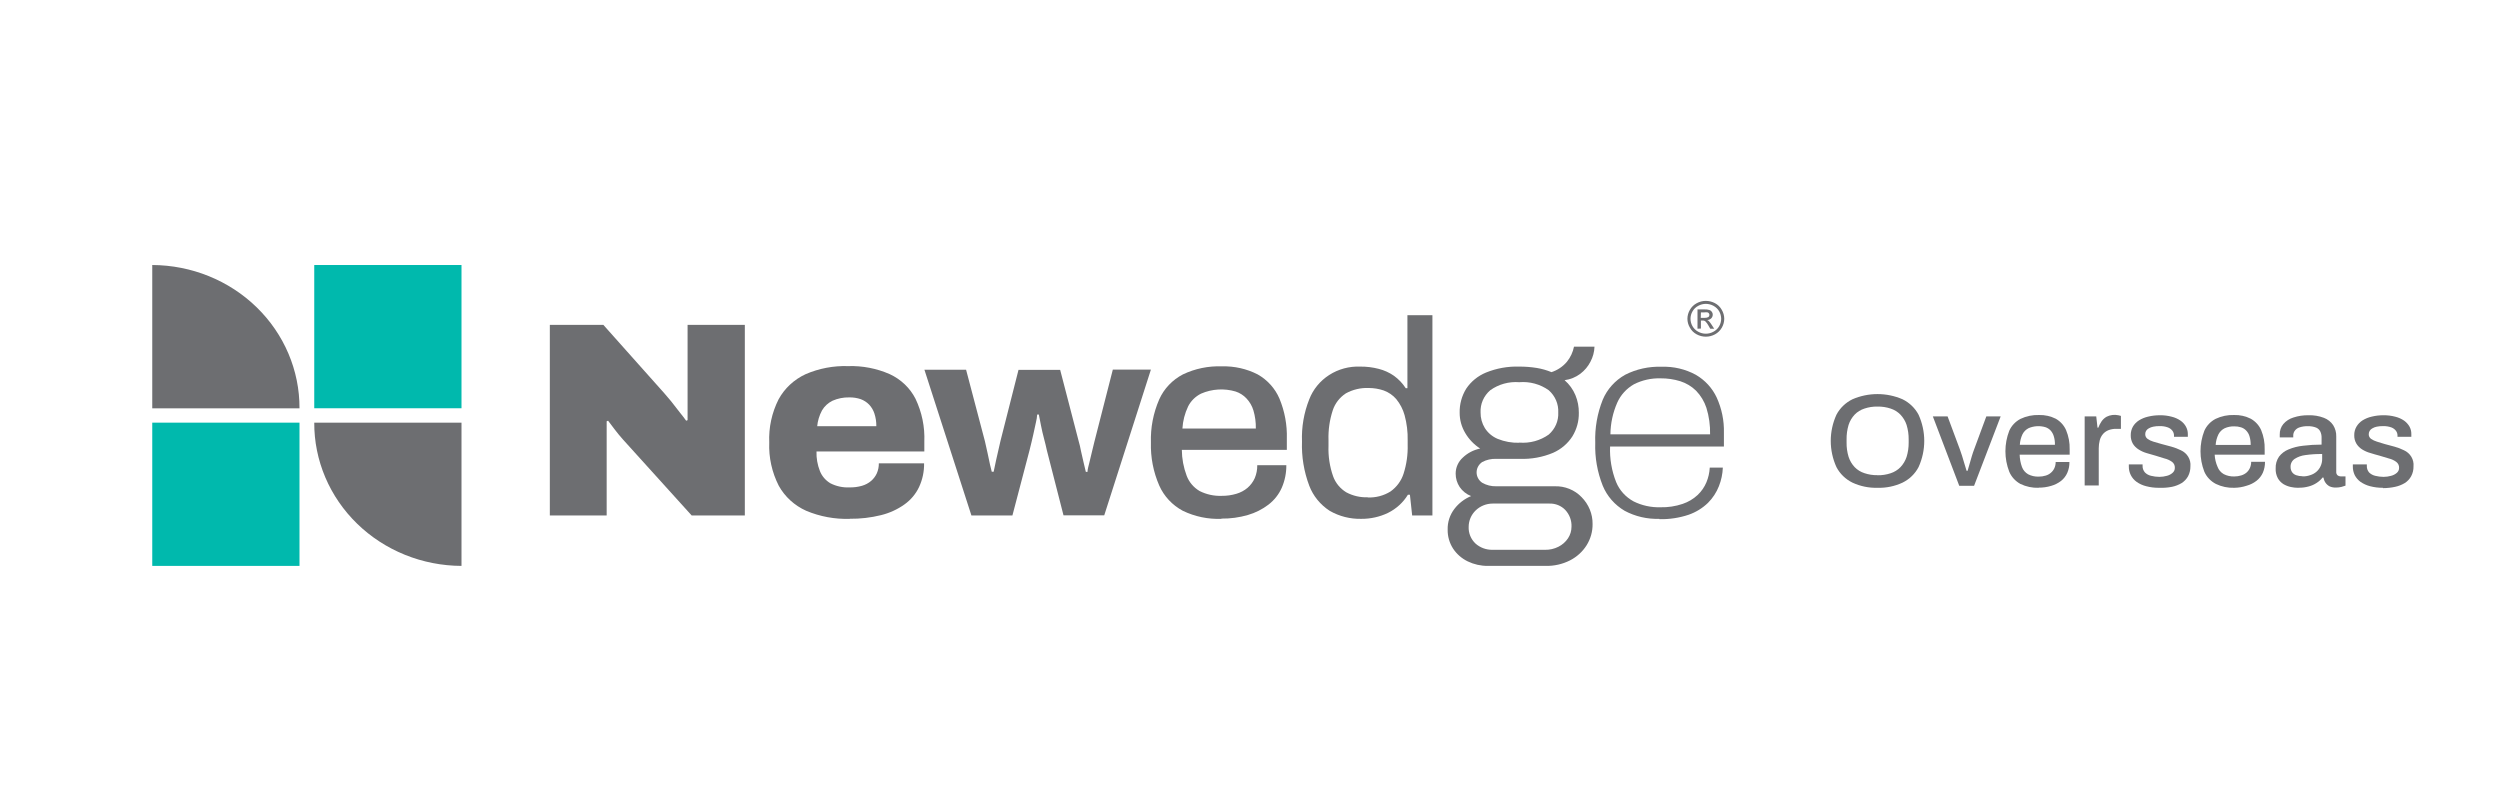 <svg width="373" height="120" viewBox="0 0 373 120" fill="none" xmlns="http://www.w3.org/2000/svg">
<path d="M254.51 44.892C254.984 44.894 255.45 45.009 255.866 45.228C256.3 45.455 256.655 45.801 256.885 46.224C257.126 46.63 257.255 47.088 257.258 47.556C257.256 48.022 257.132 48.48 256.898 48.888C256.661 49.306 256.308 49.651 255.878 49.884C255.461 50.112 254.99 50.232 254.51 50.232C254.031 50.232 253.56 50.112 253.143 49.884C252.712 49.655 252.362 49.309 252.136 48.888C251.891 48.484 251.762 48.024 251.763 47.556C251.766 47.088 251.894 46.63 252.136 46.224C252.373 45.803 252.731 45.457 253.168 45.228C253.578 45.008 254.04 44.892 254.51 44.892ZM254.51 45.336C254.118 45.338 253.733 45.437 253.391 45.624C253.028 45.808 252.73 46.092 252.533 46.44C252.33 46.779 252.223 47.164 252.223 47.556C252.222 47.946 252.325 48.33 252.521 48.672C252.716 49.016 253.01 49.3 253.366 49.488C253.713 49.684 254.108 49.788 254.51 49.788C254.912 49.788 255.307 49.684 255.654 49.488C256.011 49.3 256.305 49.016 256.5 48.672C256.695 48.33 256.798 47.946 256.798 47.556C256.794 47.166 256.692 46.783 256.5 46.44C256.296 46.097 256 45.815 255.642 45.624C255.295 45.438 254.906 45.339 254.51 45.336ZM253.267 49.044V46.164H254.287C254.538 46.15 254.791 46.178 255.033 46.248C255.188 46.293 255.321 46.391 255.406 46.524C255.499 46.645 255.547 46.793 255.542 46.944C255.543 47.149 255.463 47.346 255.319 47.496C255.157 47.653 254.939 47.743 254.709 47.748C254.8 47.787 254.884 47.84 254.958 47.904C255.121 48.082 255.267 48.275 255.393 48.48L255.754 49.044H255.169L254.908 48.588C254.782 48.339 254.614 48.112 254.411 47.916C254.298 47.84 254.162 47.806 254.025 47.82H253.777V49.02L253.267 49.044ZM253.752 47.424H254.324C254.522 47.437 254.721 47.395 254.896 47.304C254.944 47.264 254.983 47.215 255.009 47.158C255.035 47.102 255.047 47.041 255.045 46.98C255.045 46.898 255.019 46.819 254.97 46.752C254.922 46.684 254.852 46.633 254.771 46.608C254.611 46.58 254.447 46.58 254.287 46.608H253.777L253.752 47.424Z" fill="#6D6E71"/>
<path d="M44.685 60.924H22.716V39.54C28.567 39.565 34.168 41.832 38.288 45.842C42.407 49.852 44.709 55.277 44.685 60.924Z" fill="#6D6E71"/>
<path d="M68.856 39.54H46.886V60.912H68.856V39.54Z" fill="#00B9AD"/>
<path d="M44.685 63.06H22.716V84.432H44.685V63.06Z" fill="#00B9AD"/>
<path d="M68.856 84.432C65.959 84.421 63.093 83.859 60.422 82.779C57.75 81.699 55.325 80.122 53.285 78.138C51.245 76.153 49.63 73.8 48.532 71.213C47.434 68.626 46.875 65.856 46.886 63.06H68.856V84.432Z" fill="#6D6E71"/>
<path d="M82.035 76.908V48.468H90.017L99.119 58.68C99.367 58.956 99.715 59.364 100.138 59.88L101.381 61.476C101.817 62.016 102.152 62.448 102.376 62.772L102.587 62.688C102.587 61.92 102.587 61.152 102.587 60.396V48.468H111.129V76.908H103.197L92.952 65.58C92.463 65.028 92.048 64.524 91.708 64.068C91.373 63.612 91.049 63.18 90.726 62.772L90.515 62.856C90.515 63.384 90.515 63.9 90.515 64.428V76.908H82.035Z" fill="#6D6E71"/>
<path d="M126.795 77.412C124.562 77.482 122.341 77.072 120.292 76.212C118.539 75.429 117.098 74.114 116.189 72.468C115.17 70.467 114.683 68.252 114.772 66.024C114.676 63.798 115.154 61.583 116.165 59.58C117.058 57.941 118.475 56.624 120.205 55.824C122.193 54.964 124.357 54.554 126.534 54.624C128.674 54.555 130.802 54.966 132.751 55.824C134.422 56.597 135.775 57.891 136.593 59.496C137.55 61.502 138.001 63.697 137.91 65.904V67.356H121.822C121.789 68.355 121.962 69.35 122.332 70.284C122.631 71.042 123.182 71.683 123.898 72.108C124.773 72.555 125.757 72.766 126.745 72.72C127.376 72.734 128.005 72.653 128.61 72.48C129.116 72.334 129.582 72.085 129.978 71.748C130.339 71.434 130.627 71.049 130.823 70.62C131.028 70.149 131.13 69.643 131.122 69.132H137.873C137.896 70.347 137.641 71.551 137.127 72.66C136.641 73.695 135.888 74.591 134.939 75.264C133.893 76.01 132.706 76.552 131.445 76.86C129.926 77.236 128.363 77.418 126.795 77.4M121.822 63.588H130.749C130.758 62.949 130.662 62.313 130.463 61.704C130.304 61.205 130.032 60.746 129.667 60.36C129.32 60.006 128.895 59.732 128.424 59.556C127.873 59.37 127.292 59.28 126.708 59.292C125.851 59.274 125.001 59.442 124.221 59.784C123.557 60.105 123.007 60.611 122.642 61.236C122.241 61.982 121.996 62.798 121.921 63.636" fill="#6D6E71"/>
<path d="M144.935 76.908L137.923 55.164H144.14L146.95 65.832C147.086 66.384 147.223 67.032 147.347 67.608C147.472 68.184 147.596 68.808 147.708 69.312C147.82 69.816 147.907 70.164 147.969 70.38H148.255C148.379 69.828 148.491 69.264 148.616 68.664C148.74 68.064 148.877 67.464 149.001 66.972C149.125 66.48 149.225 66.024 149.275 65.772L151.96 55.188H158.177L160.937 65.82C161.075 66.29 161.187 66.767 161.273 67.248C161.397 67.812 161.521 68.376 161.658 68.94C161.795 69.504 161.919 69.996 162.006 70.404H162.255C162.255 70.02 162.404 69.564 162.529 69.036C162.653 68.508 162.79 67.98 162.914 67.428C163.038 66.876 163.163 66.384 163.275 65.94L166.035 55.14H171.717L164.754 76.884H158.674L156.188 67.176C156.076 66.648 155.939 66.072 155.765 65.424C155.591 64.776 155.442 64.128 155.317 63.492C155.193 62.856 155.081 62.292 154.994 61.848H154.745C154.723 62.228 154.665 62.606 154.571 62.976C154.459 63.492 154.323 64.092 154.173 64.8C154.024 65.508 153.825 66.288 153.601 67.2L151.053 76.908H144.973" fill="#6D6E71"/>
<path d="M182.235 77.412C180.242 77.487 178.262 77.074 176.479 76.212C174.905 75.368 173.667 74.042 172.96 72.444C172.078 70.418 171.654 68.233 171.717 66.036C171.646 63.823 172.07 61.621 172.96 59.58C173.671 57.993 174.915 56.682 176.491 55.86C178.296 54.997 180.297 54.585 182.31 54.66C184.165 54.608 186.003 55.022 187.644 55.86C189.102 56.688 190.241 57.952 190.889 59.46C191.681 61.365 192.058 63.408 191.996 65.46V67.116H176.33C176.339 68.434 176.583 69.741 177.051 70.98C177.407 71.929 178.086 72.733 178.978 73.26C179.992 73.773 181.128 74.022 182.273 73.98C183.023 73.989 183.77 73.883 184.486 73.668C185.096 73.488 185.66 73.186 186.139 72.78C186.599 72.38 186.963 71.888 187.209 71.34C187.467 70.727 187.594 70.07 187.582 69.408H191.921C191.933 70.565 191.701 71.713 191.237 72.78C190.803 73.761 190.124 74.622 189.26 75.288C188.347 75.986 187.305 76.511 186.189 76.836C184.907 77.208 183.574 77.391 182.235 77.376M176.417 63.936H187.37C187.391 63.024 187.269 62.114 187.01 61.236C186.81 60.566 186.452 59.95 185.965 59.436C185.528 58.971 184.977 58.62 184.361 58.416C182.659 57.911 180.825 58.022 179.202 58.728C178.356 59.147 177.675 59.821 177.262 60.648C176.77 61.683 176.483 62.799 176.417 63.936Z" fill="#6D6E71"/>
<path d="M203.123 77.412C201.458 77.453 199.816 77.037 198.386 76.212C196.988 75.304 195.922 73.994 195.34 72.468C194.546 70.359 194.179 68.123 194.258 65.88C194.174 63.731 194.542 61.588 195.34 59.58C195.911 58.096 196.953 56.825 198.317 55.948C199.682 55.071 201.299 54.633 202.937 54.696C203.869 54.686 204.797 54.799 205.697 55.032C206.515 55.238 207.286 55.587 207.972 56.064C208.677 56.571 209.276 57.202 209.738 57.924H209.987V47.028H213.717V76.908H210.695L210.36 73.812H210.061C209.358 74.97 208.327 75.911 207.09 76.524C205.85 77.119 204.483 77.423 203.099 77.412M204.043 74.22C205.257 74.274 206.457 73.959 207.475 73.32C208.398 72.658 209.077 71.729 209.415 70.668C209.858 69.277 210.064 67.826 210.024 66.372V65.712C210.054 64.441 209.899 63.173 209.564 61.944C209.323 61.071 208.9 60.254 208.321 59.544C207.824 58.968 207.182 58.526 206.456 58.26C205.733 58.014 204.972 57.889 204.205 57.888C203.014 57.843 201.834 58.121 200.798 58.692C199.871 59.3 199.183 60.192 198.846 61.224C198.378 62.659 198.164 64.16 198.212 65.664V66.528C198.156 68.063 198.387 69.596 198.896 71.052C199.249 72.044 199.942 72.891 200.861 73.452C201.843 73.98 202.957 74.237 204.081 74.196" fill="#6D6E71"/>
<path d="M221.985 84.432C220.945 84.439 219.918 84.209 218.988 83.76C218.093 83.327 217.337 82.668 216.8 81.852C216.253 81.003 215.972 80.019 215.992 79.02C215.959 77.908 216.314 76.818 216.999 75.924C217.638 75.086 218.496 74.427 219.486 74.016C218.789 73.74 218.195 73.267 217.782 72.66C217.389 72.065 217.182 71.374 217.185 70.668C217.183 70.218 217.276 69.773 217.46 69.36C217.644 68.947 217.915 68.575 218.255 68.268C218.965 67.59 219.863 67.123 220.841 66.924C219.922 66.33 219.16 65.537 218.615 64.608C218.065 63.689 217.778 62.645 217.782 61.584C217.752 60.319 218.092 59.071 218.764 57.984C219.477 56.918 220.503 56.083 221.711 55.584C223.283 54.944 224.98 54.642 226.685 54.696C227.559 54.693 228.433 54.762 229.295 54.9C230.048 55.025 230.782 55.235 231.484 55.524C232.387 55.228 233.184 54.691 233.784 53.976C234.316 53.315 234.679 52.542 234.841 51.72H237.899C237.874 52.497 237.67 53.26 237.303 53.952C236.944 54.665 236.421 55.289 235.773 55.776C235.094 56.285 234.288 56.611 233.436 56.724C234.145 57.339 234.698 58.102 235.052 58.956C235.399 59.795 235.572 60.692 235.562 61.596C235.583 62.827 235.252 64.039 234.605 65.1C233.917 66.178 232.913 67.034 231.72 67.56C230.153 68.217 228.453 68.525 226.747 68.46H223.228C222.499 68.433 221.777 68.599 221.139 68.94C220.883 69.114 220.673 69.345 220.529 69.613C220.384 69.881 220.309 70.18 220.309 70.482C220.309 70.784 220.384 71.082 220.529 71.351C220.673 71.619 220.883 71.85 221.139 72.024C221.776 72.394 222.51 72.577 223.253 72.552H231.956C232.707 72.527 233.454 72.659 234.147 72.939C234.84 73.219 235.463 73.639 235.972 74.172C237.044 75.253 237.633 76.696 237.613 78.192C237.626 79.308 237.316 80.405 236.718 81.36C236.116 82.315 235.256 83.094 234.232 83.616C233.112 84.18 231.863 84.461 230.601 84.432H221.898M222.582 82.032H230.514C231.211 82.046 231.899 81.889 232.516 81.576C233.099 81.285 233.592 80.85 233.946 80.316C234.286 79.804 234.467 79.208 234.468 78.6C234.512 77.674 234.177 76.769 233.535 76.08C233.238 75.771 232.875 75.527 232.472 75.363C232.069 75.2 231.635 75.121 231.198 75.132H222.693C221.745 75.138 220.837 75.507 220.169 76.156C219.5 76.806 219.125 77.684 219.125 78.6C219.104 79.065 219.185 79.528 219.363 79.96C219.541 80.393 219.812 80.784 220.157 81.108C220.835 81.708 221.724 82.038 222.644 82.032M226.672 66.036C228.242 66.166 229.806 65.739 231.073 64.836C231.547 64.423 231.92 63.914 232.165 63.346C232.41 62.777 232.521 62.163 232.491 61.548C232.522 60.927 232.412 60.308 232.167 59.733C231.922 59.159 231.548 58.643 231.073 58.224C229.806 57.321 228.242 56.894 226.672 57.024C225.127 56.903 223.588 57.33 222.345 58.224C221.862 58.638 221.482 59.152 221.232 59.728C220.983 60.303 220.87 60.925 220.903 61.548C220.89 62.361 221.109 63.163 221.537 63.864C221.99 64.584 222.663 65.15 223.464 65.484C224.479 65.895 225.572 66.091 226.672 66.06" fill="#6D6E71"/>
<path d="M247.56 77.412C245.759 77.47 243.976 77.056 242.4 76.212C240.918 75.34 239.77 74.026 239.13 72.468C238.317 70.426 237.937 68.247 238.011 66.06C237.933 63.869 238.314 61.686 239.13 59.64C239.785 58.079 240.957 56.771 242.462 55.92C244.138 55.067 246.015 54.654 247.908 54.72C249.694 54.656 251.463 55.072 253.018 55.92C254.395 56.721 255.485 57.911 256.139 59.328C256.886 60.976 257.251 62.762 257.208 64.56V66.624H240.224C240.151 68.437 240.46 70.246 241.132 71.94C241.633 73.154 242.551 74.166 243.731 74.808C244.967 75.423 246.344 75.724 247.734 75.684C248.863 75.712 249.988 75.541 251.054 75.18C251.886 74.9 252.645 74.45 253.279 73.86C253.85 73.323 254.299 72.677 254.597 71.964C254.889 71.264 255.057 70.522 255.095 69.768H257.047C257.011 70.717 256.813 71.653 256.462 72.54C256.099 73.466 255.545 74.311 254.834 75.024C254.019 75.814 253.034 76.42 251.949 76.8C250.555 77.267 249.085 77.49 247.61 77.46M240.224 64.8H255.144C255.176 63.465 254.992 62.133 254.597 60.852C254.285 59.895 253.754 59.017 253.043 58.284C252.39 57.644 251.589 57.163 250.706 56.88C249.75 56.583 248.751 56.437 247.747 56.448C246.367 56.41 245.001 56.716 243.78 57.336C242.672 57.971 241.801 58.929 241.294 60.072C240.637 61.569 240.291 63.175 240.274 64.8" fill="#6D6E71"/>
<path d="M280.123 72.78C278.834 72.815 277.555 72.552 276.393 72.012C275.355 71.505 274.514 70.688 273.993 69.684C273.436 68.454 273.148 67.126 273.148 65.784C273.148 64.442 273.436 63.114 273.993 61.884C274.518 60.886 275.358 60.074 276.393 59.568C277.566 59.06 278.837 58.797 280.123 58.797C281.409 58.797 282.68 59.06 283.853 59.568C284.888 60.074 285.728 60.886 286.253 61.884C286.81 63.114 287.098 64.442 287.098 65.784C287.098 67.126 286.81 68.454 286.253 69.684C285.732 70.688 284.891 71.505 283.853 72.012C282.692 72.554 281.412 72.817 280.123 72.78ZM280.123 70.908C280.791 70.921 281.456 70.819 282.087 70.608C282.641 70.427 283.141 70.118 283.542 69.708C283.961 69.267 284.275 68.743 284.462 68.172C284.678 67.475 284.782 66.751 284.773 66.024V65.58C284.783 64.841 284.678 64.105 284.462 63.396C284.275 62.825 283.961 62.301 283.542 61.86C283.141 61.45 282.641 61.141 282.087 60.96C281.456 60.749 280.791 60.648 280.123 60.66C279.459 60.647 278.798 60.749 278.171 60.96C277.616 61.138 277.115 61.447 276.716 61.86C276.301 62.302 275.992 62.826 275.809 63.396C275.597 64.106 275.497 64.842 275.51 65.58V66.012C275.497 66.738 275.597 67.463 275.809 68.16C275.992 68.73 276.301 69.254 276.716 69.696C277.115 70.109 277.616 70.418 278.171 70.596C278.798 70.807 279.459 70.909 280.123 70.896" fill="#6D6E71"/>
<path d="M292.32 72.48L288.379 62.124H290.579L292.42 67.068C292.507 67.308 292.606 67.608 292.73 67.98C292.855 68.352 292.967 68.736 293.091 69.18C293.215 69.624 293.315 69.936 293.414 70.248H293.563C293.638 69.948 293.738 69.6 293.862 69.216C293.986 68.832 294.086 68.448 294.21 68.016C294.334 67.584 294.446 67.32 294.533 67.068L296.361 62.124H298.5L294.533 72.48H292.32Z" fill="#6D6E71"/>
<path d="M304.181 72.78C303.234 72.81 302.294 72.612 301.446 72.204C300.695 71.793 300.108 71.151 299.78 70.38C299.017 68.41 299.017 66.242 299.78 64.272C300.116 63.514 300.708 62.889 301.459 62.496C302.319 62.085 303.272 61.887 304.231 61.92C305.095 61.898 305.951 62.087 306.718 62.472C307.408 62.865 307.949 63.463 308.26 64.176C308.64 65.091 308.822 66.071 308.794 67.056V67.836H301.334C301.348 68.466 301.465 69.09 301.682 69.684C301.85 70.136 302.175 70.518 302.602 70.764C303.084 71.011 303.624 71.131 304.169 71.112C304.528 71.114 304.884 71.061 305.226 70.956C305.517 70.871 305.785 70.723 306.009 70.524C306.228 70.334 306.402 70.1 306.519 69.84C306.646 69.552 306.71 69.241 306.705 68.928H308.757C308.771 69.488 308.661 70.044 308.434 70.56C308.228 71.027 307.908 71.439 307.501 71.76C307.065 72.093 306.567 72.341 306.034 72.492C305.423 72.676 304.785 72.765 304.144 72.756M301.384 66.36H306.594C306.609 65.922 306.55 65.484 306.419 65.064C306.324 64.749 306.159 64.458 305.935 64.212C305.724 63.992 305.459 63.827 305.164 63.732C304.343 63.493 303.462 63.544 302.677 63.876C302.277 64.078 301.955 64.397 301.757 64.788C301.523 65.283 301.388 65.817 301.359 66.36" fill="#6D6E71"/>
<path d="M311.032 72.48V62.124H312.76L312.947 63.804H313.071C313.191 63.479 313.349 63.169 313.544 62.88C313.74 62.589 314.004 62.347 314.315 62.172C314.851 61.905 315.467 61.829 316.055 61.956L316.441 62.052V63.984H315.732C315.345 63.975 314.961 64.04 314.601 64.176C314.279 64.3 313.993 64.498 313.768 64.752C313.537 65.026 313.371 65.345 313.283 65.688C313.182 66.081 313.132 66.484 313.133 66.888V72.432H311.032" fill="#6D6E71"/>
<path d="M322.16 72.78C321.497 72.789 320.836 72.708 320.196 72.54C319.685 72.412 319.204 72.192 318.778 71.892C318.414 71.631 318.12 71.29 317.92 70.896C317.718 70.496 317.616 70.057 317.622 69.612C317.622 69.54 317.622 69.48 317.622 69.432C317.622 69.384 317.622 69.336 317.622 69.288H319.673V69.504C319.66 69.862 319.784 70.213 320.022 70.488C320.27 70.74 320.59 70.916 320.942 70.992C321.348 71.094 321.765 71.146 322.185 71.148C322.564 71.147 322.94 71.094 323.304 70.992C323.619 70.913 323.91 70.76 324.149 70.548C324.258 70.455 324.345 70.34 324.403 70.212C324.461 70.083 324.489 69.944 324.485 69.804C324.497 69.632 324.465 69.46 324.391 69.303C324.317 69.146 324.204 69.009 324.062 68.904C323.728 68.666 323.347 68.494 322.943 68.4L321.588 67.98C321.141 67.86 320.705 67.74 320.258 67.596C319.839 67.472 319.441 67.29 319.077 67.056C318.732 66.842 318.443 66.555 318.231 66.216C318.005 65.824 317.894 65.38 317.908 64.932C317.899 64.484 318.011 64.042 318.231 63.648C318.451 63.277 318.758 62.961 319.126 62.724C319.549 62.461 320.016 62.27 320.506 62.16C321.08 62.021 321.669 61.953 322.26 61.956C322.852 61.947 323.442 62.02 324.013 62.172C324.481 62.285 324.923 62.481 325.318 62.748C325.662 62.981 325.943 63.289 326.139 63.648C326.328 63.987 326.426 64.367 326.425 64.752C326.431 64.836 326.431 64.92 326.425 65.004C326.42 65.06 326.42 65.116 326.425 65.172H324.361V64.992C324.365 64.739 324.287 64.491 324.137 64.284C323.964 64.049 323.721 63.869 323.441 63.768C323.044 63.625 322.621 63.56 322.197 63.576C321.884 63.569 321.571 63.598 321.265 63.66C321.028 63.706 320.801 63.791 320.594 63.912C320.43 64.001 320.293 64.129 320.196 64.284C320.109 64.434 320.066 64.604 320.071 64.776C320.065 64.909 320.092 65.043 320.151 65.164C320.209 65.285 320.297 65.391 320.407 65.472C320.67 65.659 320.964 65.801 321.277 65.892L322.521 66.252L324 66.648C324.476 66.782 324.938 66.959 325.38 67.176C325.846 67.385 326.234 67.727 326.49 68.157C326.746 68.587 326.858 69.082 326.81 69.576C326.818 70.088 326.699 70.594 326.462 71.052C326.236 71.464 325.907 71.814 325.505 72.072C325.058 72.34 324.565 72.531 324.05 72.636C323.428 72.756 322.794 72.804 322.16 72.78Z" fill="#6D6E71"/>
<path d="M333.35 72.78C332.403 72.812 331.462 72.614 330.615 72.204C329.84 71.804 329.23 71.16 328.887 70.38C328.124 68.41 328.124 66.242 328.887 64.272C329.223 63.514 329.814 62.889 330.565 62.496C331.421 62.085 332.37 61.887 333.325 61.92C334.189 61.895 335.046 62.085 335.812 62.472C336.507 62.863 337.052 63.461 337.366 64.176C337.742 65.091 337.92 66.072 337.888 67.056V67.836H330.428C330.46 68.464 330.607 69.082 330.863 69.66C331.031 70.112 331.356 70.494 331.783 70.74C332.265 70.987 332.805 71.107 333.35 71.088C333.705 71.089 334.057 71.036 334.394 70.932C334.688 70.844 334.96 70.697 335.19 70.5C335.405 70.309 335.574 70.076 335.688 69.816C335.815 69.528 335.879 69.217 335.874 68.904H337.938C337.946 69.463 337.836 70.019 337.615 70.536C337.405 71.004 337.081 71.415 336.67 71.736C336.236 72.071 335.737 72.32 335.203 72.468C334.606 72.666 333.981 72.771 333.35 72.78ZM330.577 66.384H335.799C335.808 65.946 335.75 65.509 335.625 65.088C335.531 64.77 335.361 64.478 335.128 64.236C334.919 64.013 334.653 63.848 334.357 63.756C334.032 63.655 333.692 63.606 333.35 63.612C332.853 63.599 332.359 63.697 331.908 63.9C331.508 64.102 331.186 64.421 330.988 64.812C330.749 65.306 330.61 65.84 330.577 66.384Z" fill="#6D6E71"/>
<path d="M342.886 72.78C342.518 72.779 342.151 72.739 341.792 72.66C341.401 72.577 341.027 72.431 340.686 72.228C340.338 72.006 340.052 71.705 339.853 71.352C339.615 70.899 339.503 70.395 339.529 69.888C339.501 69.268 339.675 68.655 340.027 68.136C340.388 67.658 340.878 67.284 341.444 67.056C342.136 66.767 342.87 66.581 343.62 66.504C344.535 66.39 345.457 66.334 346.38 66.336V65.316C346.39 65.007 346.331 64.7 346.206 64.416C346.084 64.145 345.863 63.927 345.584 63.804C345.19 63.649 344.767 63.575 344.341 63.588C343.888 63.572 343.436 63.641 343.011 63.792C342.741 63.894 342.511 64.074 342.352 64.308C342.22 64.504 342.151 64.734 342.153 64.968V65.256H340.139C340.133 65.192 340.133 65.128 340.139 65.064V64.824C340.121 64.26 340.311 63.707 340.673 63.264C341.068 62.808 341.59 62.471 342.178 62.292C342.902 62.054 343.664 61.941 344.428 61.956C345.214 61.929 345.997 62.06 346.728 62.34C347.295 62.556 347.778 62.938 348.108 63.432C348.429 63.945 348.589 64.537 348.568 65.136V70.38C348.557 70.479 348.57 70.578 348.604 70.672C348.639 70.765 348.694 70.85 348.767 70.92C348.894 71.02 349.052 71.075 349.215 71.076H349.949V72.456L349.339 72.648C349.063 72.715 348.779 72.747 348.494 72.744C348.177 72.753 347.862 72.692 347.574 72.564C347.329 72.433 347.12 72.248 346.965 72.024C346.806 71.787 346.701 71.522 346.654 71.244H346.529C346.285 71.559 345.987 71.831 345.647 72.048C345.287 72.288 344.888 72.466 344.466 72.576C343.981 72.711 343.478 72.776 342.973 72.768M343.558 71.076C343.952 71.083 344.345 71.018 344.714 70.884C345.055 70.778 345.369 70.602 345.632 70.367C345.896 70.133 346.105 69.847 346.243 69.528C346.395 69.195 346.471 68.835 346.467 68.472V67.74C345.635 67.729 344.804 67.781 343.981 67.896C343.398 67.962 342.84 68.159 342.352 68.472C342.156 68.607 341.998 68.788 341.894 68.998C341.789 69.208 341.742 69.44 341.755 69.672C341.748 69.939 341.821 70.201 341.966 70.428C342.112 70.643 342.326 70.807 342.576 70.896C342.878 71.002 343.198 71.055 343.521 71.052" fill="#6D6E71"/>
<path d="M355.568 72.78C354.905 72.788 354.244 72.707 353.604 72.54C353.095 72.407 352.615 72.188 352.187 71.892C351.825 71.628 351.532 71.287 351.329 70.896C351.136 70.494 351.039 70.055 351.043 69.612V69.432C351.048 69.384 351.048 69.336 351.043 69.288H353.132V69.504C353.114 69.861 353.234 70.211 353.467 70.488C353.719 70.736 354.038 70.91 354.387 70.992C354.793 71.094 355.211 71.146 355.631 71.148C356.009 71.148 356.386 71.096 356.75 70.992C357.069 70.913 357.363 70.761 357.608 70.548C357.716 70.455 357.803 70.34 357.861 70.212C357.919 70.083 357.947 69.944 357.943 69.804C357.953 69.631 357.918 69.459 357.842 69.302C357.766 69.145 357.651 69.008 357.508 68.904C357.18 68.663 356.803 68.492 356.401 68.4L355.009 67.98C354.561 67.86 354.114 67.74 353.679 67.596C353.238 67.478 352.819 67.296 352.435 67.056C352.091 66.842 351.802 66.555 351.59 66.216C351.355 65.827 351.239 65.382 351.254 64.932C351.244 64.483 351.36 64.039 351.59 63.648C351.81 63.277 352.116 62.961 352.485 62.724C352.908 62.461 353.375 62.27 353.865 62.16C354.434 62.021 355.019 61.952 355.606 61.956C356.202 61.947 356.796 62.02 357.371 62.172C357.839 62.285 358.282 62.481 358.677 62.748C359.014 62.988 359.294 63.295 359.497 63.648C359.683 63.988 359.777 64.368 359.771 64.752V65.004C359.766 65.06 359.766 65.116 359.771 65.172H357.707V64.992C357.712 64.739 357.633 64.491 357.483 64.284C357.307 64.051 357.066 63.872 356.787 63.768C356.389 63.628 355.967 63.562 355.544 63.576C355.23 63.571 354.918 63.599 354.611 63.66C354.378 63.706 354.155 63.791 353.952 63.912C353.786 63.997 353.648 64.126 353.554 64.284C353.464 64.433 353.417 64.603 353.417 64.776C353.411 64.909 353.438 65.043 353.497 65.164C353.555 65.285 353.643 65.391 353.753 65.472C354.022 65.657 354.32 65.799 354.636 65.892L355.805 66.252L357.284 66.648C357.761 66.78 358.223 66.957 358.664 67.176C359.13 67.385 359.518 67.727 359.774 68.157C360.03 68.587 360.142 69.082 360.094 69.576C360.109 70.088 359.989 70.596 359.746 71.052C359.524 71.466 359.194 71.817 358.789 72.072C358.345 72.338 357.857 72.529 357.346 72.636C356.755 72.764 356.15 72.828 355.544 72.828" fill="#6D6E71"/>
</svg>
